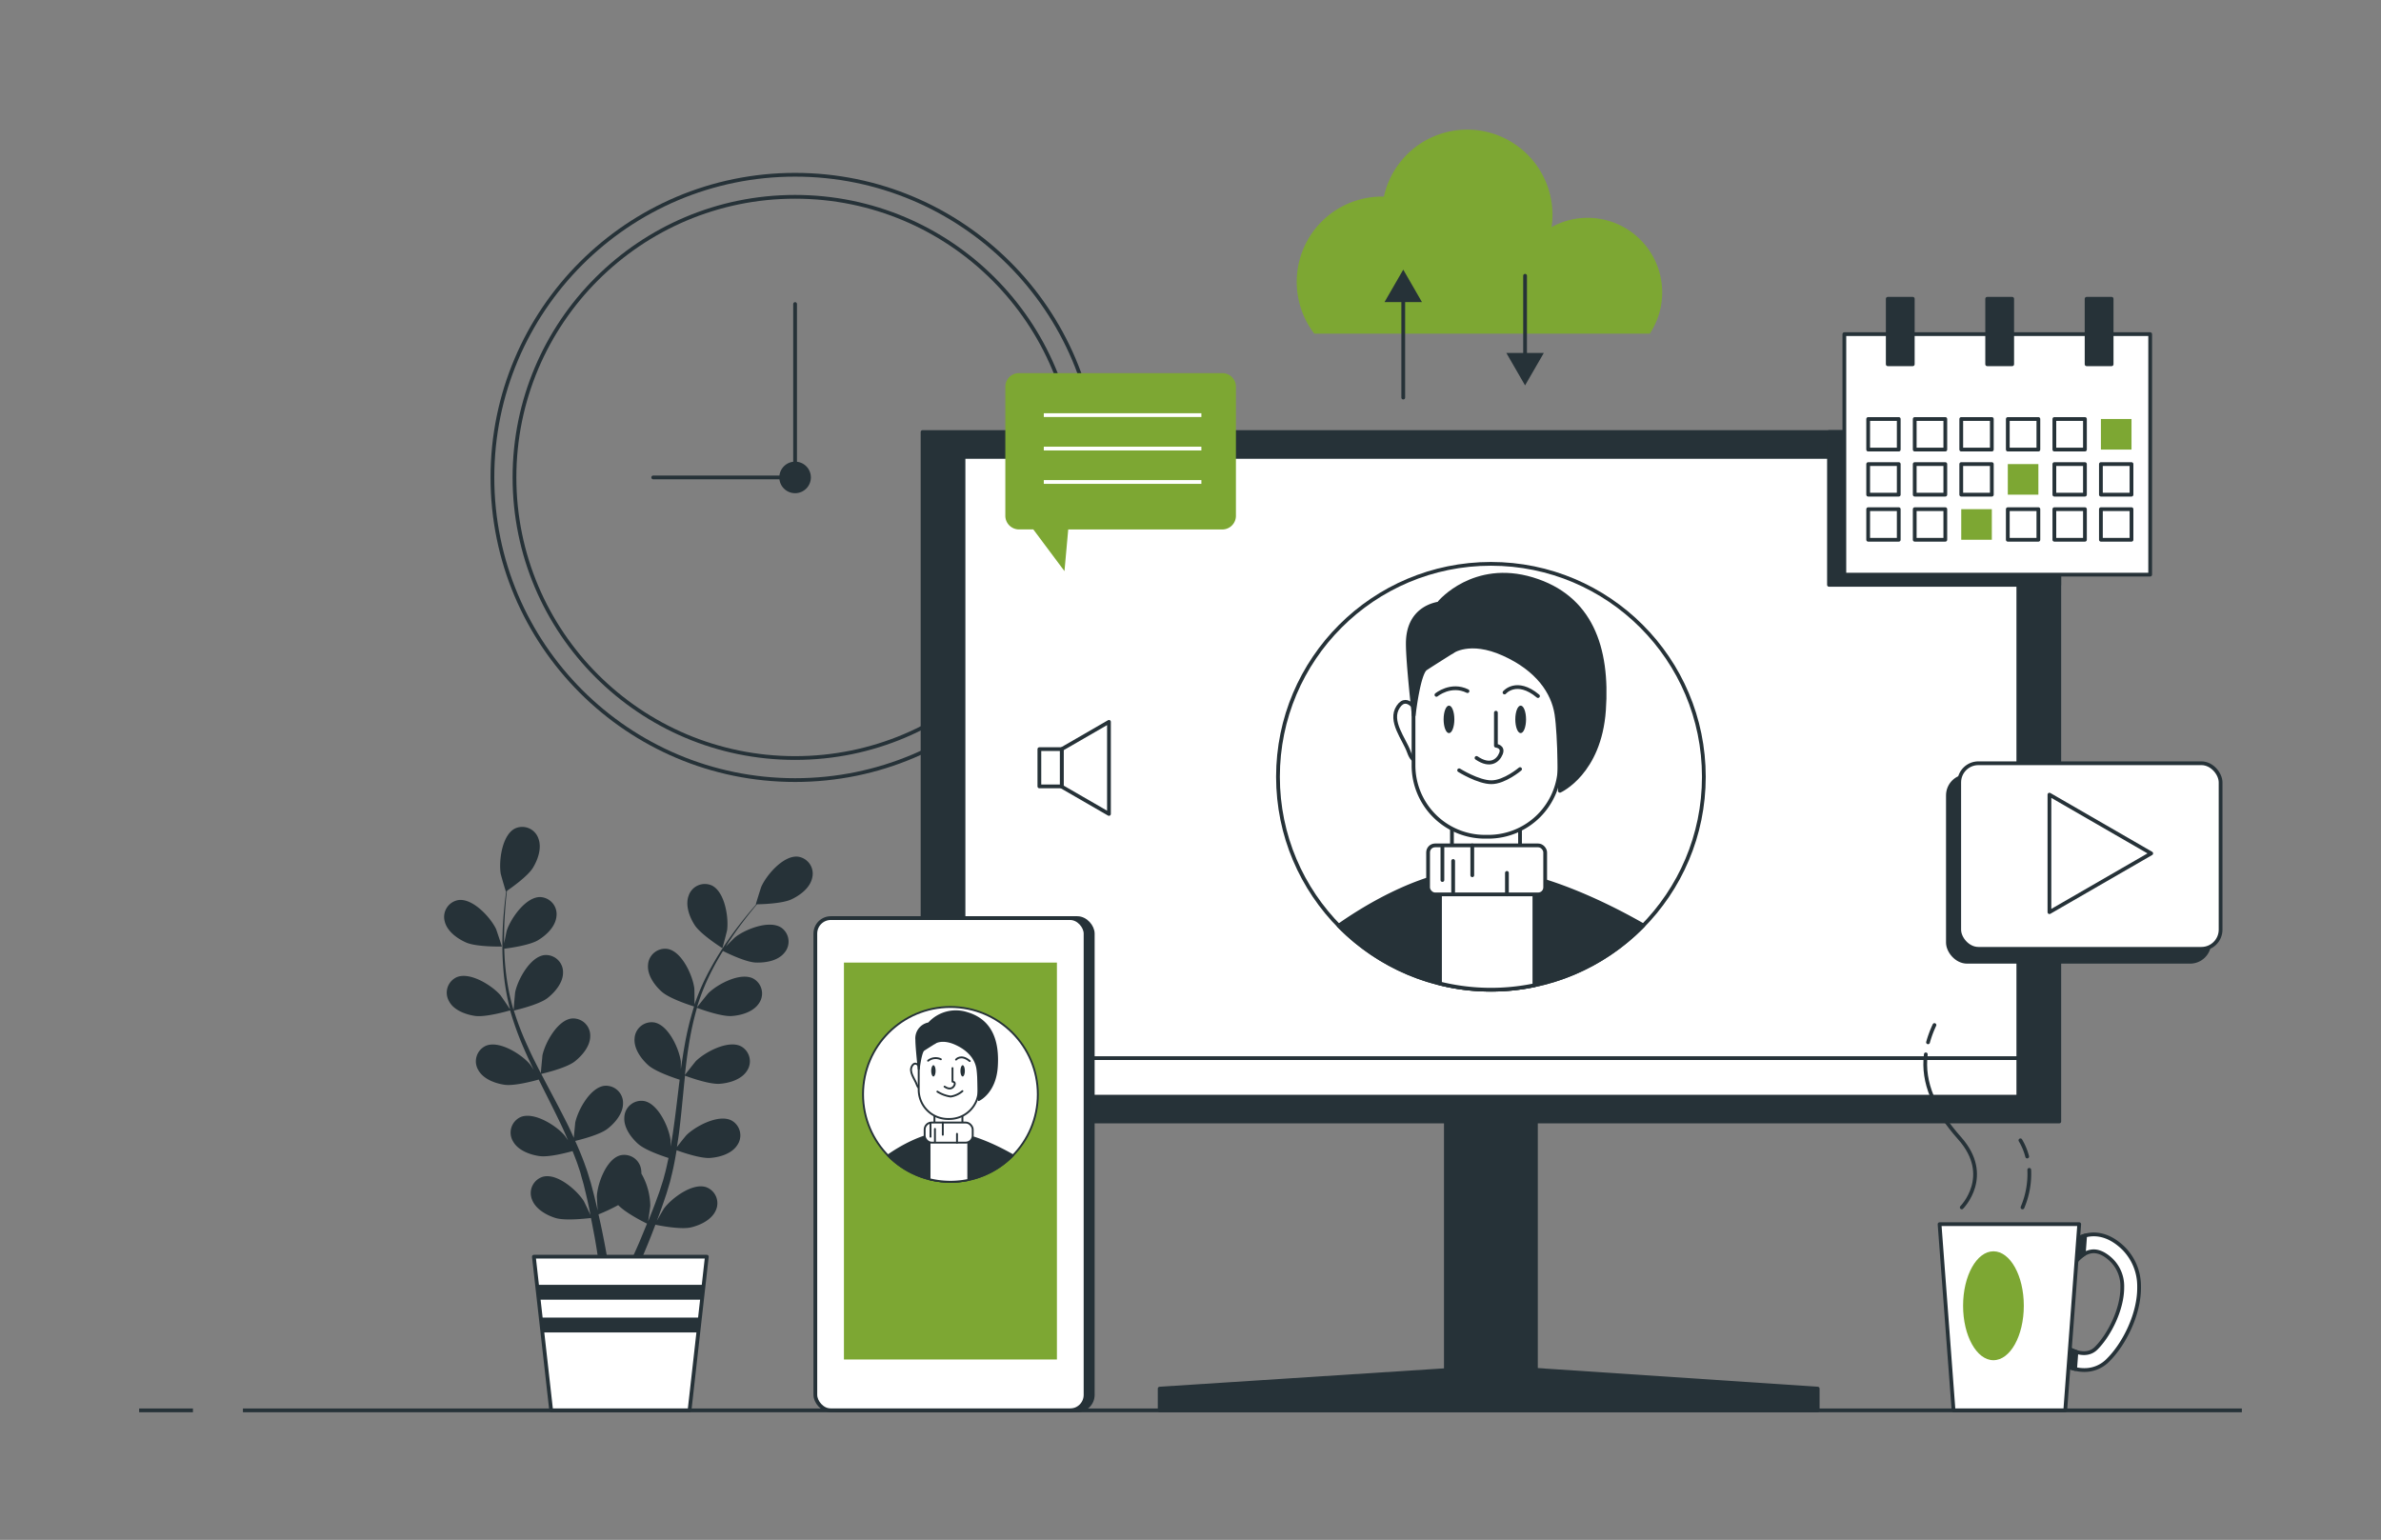 <svg id="Layer_1" data-name="Layer 1" xmlns="http://www.w3.org/2000/svg" viewBox="0 0 633.66 409.82"><rect x="0" y="0" width="633.66" height="409.82" fill="#808080" stroke="none"/><defs><style>.cls-1,.cls-10,.cls-3{fill:none;}.cls-1,.cls-10,.cls-3,.cls-4,.cls-5,.cls-8,.cls-9{stroke:#263238;}.cls-1,.cls-7{stroke-miterlimit:10;}.cls-2,.cls-5,.cls-9{fill:#263238;}.cls-10,.cls-3,.cls-4,.cls-5,.cls-8,.cls-9{stroke-linecap:round;stroke-linejoin:round;}.cls-4,.cls-8{fill:#fff;}.cls-6{fill:#7da733;}.cls-7{fill:#0169ee;stroke:#fff;}.cls-10,.cls-8,.cls-9{stroke-width:0.5px;}</style></defs><title>drawing-bw-2-core</title><circle class="cls-1" cx="211.6" cy="127.06" r="80.55"/><circle class="cls-1" cx="211.6" cy="127.06" r="74.68"/><circle class="cls-2" cx="211.6" cy="127.06" r="4.2"/><polyline class="cls-3" points="173.84 127.06 211.6 127.06 211.6 80.91"/><path class="cls-4" d="M399,118.56a1.92,1.92,0,1,0-1.92,1.91A1.92,1.92,0,0,0,399,118.56Z"/><rect class="cls-5" x="384.79" y="274.51" width="23.97" height="96.71"/><rect class="cls-5" x="245.52" y="114.98" width="302.52" height="183.49"/><rect class="cls-4" x="256.42" y="121.6" width="280.72" height="170.27"/><rect class="cls-4" x="256.42" y="281.61" width="280.72" height="10.25"/><polygon class="cls-5" points="397.5 363.82 308.63 369.56 308.63 375.35 483.75 375.35 483.75 369.56 397.5 363.82"/><circle class="cls-4" cx="396.78" cy="206.73" r="56.67"/><rect class="cls-4" x="386.41" y="214.5" width="18.12" height="18.12"/><path class="cls-4" d="M377.51,190s-2.86-5.72-5.4-1.91,1.62,8.56,2.86,12.08,2.86,1.91,2.86,1.91Z"/><path class="cls-4" d="M414.22,190s2.86-5.72,5.41-1.91-1.63,8.56-2.86,12.08-2.86,1.91-2.86,1.91Z"/><path class="cls-4" d="M396.09,222.69h-.91a19,19,0,0,1-19-19V182.39c0-10.48,8.49-17.81,19-17.81h.91c10.48,0,19,7.33,19,17.81v21.33A19,19,0,0,1,396.09,222.69Z"/><path class="cls-4" d="M398.11,189.67v8.79s2.11.2,1.34,2.11-2.87,3.63-6.5,1.14"/><path class="cls-2" d="M387.05,191.45c0,2-.64,3.66-1.43,3.66s-1.43-1.64-1.43-3.66.64-3.66,1.43-3.66S387.05,189.43,387.05,191.45Z"/><ellipse class="cls-2" cx="404.7" cy="191.45" rx="1.43" ry="3.66"/><path class="cls-4" d="M388.32,205s5.09,3.18,8.59,3.18,7.63-3.5,7.63-3.5"/><path class="cls-4" d="M382.28,184.93s3.82-3.18,8.27-1"/><path class="cls-4" d="M400.4,184.3s3.18-3.82,8.91.95"/><path class="cls-5" d="M376.24,190.34s1.27-11.13,3.18-12.4,6-3.82,7-4.46a8.18,8.18,0,0,0,1.91-2.54s0-10.49-3.5-10.49-10.17,1.91-10.17,10.81C374.65,176.39,376.24,190.34,376.24,190.34Z"/><path class="cls-5" d="M386.41,173.48s4.66-3.54,13.76.57,13.15,10.23,14.05,16,.91,20.41.91,20.41,10.56-4.7,11.74-21.42-3.53-30.22-19.08-34.91-24.64,6.16-24.64,6.16Z"/><path class="cls-5" d="M437.34,246.28c-7.8-4.48-26.34-14.16-41.7-14.77-15.66-.62-32.67,10.12-39.36,14.84a56.62,56.62,0,0,0,81.06-.07Z"/><path class="cls-4" d="M383.23,261.75a56.64,56.64,0,0,0,25.12.46V233.67a57.05,57.05,0,0,0-12.71-2.16,42.14,42.14,0,0,0-12.41,1.55Z"/><rect class="cls-4" x="380.06" y="224.99" width="31.16" height="13.04" rx="1.86"/><line class="cls-3" x1="383.87" y1="225.31" x2="383.87" y2="234.21"/><line class="cls-3" x1="386.73" y1="237.39" x2="386.73" y2="229.13"/><line class="cls-3" x1="391.82" y1="224.99" x2="391.82" y2="232.94"/><line class="cls-3" x1="401.04" y1="238.03" x2="401.04" y2="232.31"/><path class="cls-2" d="M124.08,250.85c2.76,1.21,9.5,1.06,9.5,1.06s-1.45-4.42-1.57-4.68c-1.48-3.09-6.16-8.2-10-7.69a4.55,4.55,0,0,0-3.65,5.7C119,247.87,121.74,249.83,124.08,250.85Z"/><path class="cls-2" d="M126.41,270.37c2.86.42,8.87-1.33,9.35-1.47A80,80,0,0,0,139.41,279c.82,1.92,1.72,3.82,2.63,5.72-.54-.8-1-1.52-1.12-1.61-2.24-2.59-8.1-6.28-11.63-4.78a4.54,4.54,0,0,0-2,6.45c1.31,2.38,4.43,3.55,7,3.92s7.72-1,9.08-1.39l1.08,2.17c1.74,3.47,3.49,6.92,5.11,10.36.57,1.21,1.08,2.42,1.61,3.64-.49-.72-.91-1.31-1-1.4-2.25-2.59-8.1-6.28-11.64-4.78a4.54,4.54,0,0,0-2,6.45c1.31,2.38,4.43,3.55,7,3.92s7.23-.88,8.85-1.32c.49,1.25,1,2.51,1.42,3.75.27.86.59,1.66.81,2.54s.48,1.71.71,2.55c.4,1.64.81,3.33,1.16,4.94.24,1.12.46,2.19.68,3.26-.55-1.21-1.69-3.56-1.8-3.75-1.83-2.9-7.06-7.43-10.78-6.49a4.54,4.54,0,0,0-3,6.08c.93,2.54,3.84,4.18,6.28,4.93,2.7.82,8.67.07,9.41,0,.36,1.78.69,3.52,1,5.17.64,3.63,1.12,6.88,1.49,9.63h2.51c-.43-2.85-1-6.24-1.77-10.05-.35-1.81-.77-3.74-1.22-5.72a49.36,49.36,0,0,0,5.25-2.47c2,2.13,7,4.62,7.66,4.93-.69,1.69-1.37,3.32-2,4.85-1.39,3.2-2.72,6.05-3.88,8.46h2.72c1-2.22,2.1-4.76,3.25-7.57.71-1.71,1.42-3.55,2.14-5.45.72.16,6.63,1.35,9.39.73,2.49-.56,5.52-2,6.64-4.44a4.55,4.55,0,0,0-2.51-6.28c-3.64-1.22-9.19,2.91-11.23,5.67-.12.16-1.23,2.07-1.9,3.29.29-.78.58-1.53.86-2.33.59-1.58,1.12-3.18,1.7-4.9l.76-2.54c.27-.84.45-1.76.68-2.66.5-2.07.9-4.2,1.25-6.36,1.39.51,6.34,2.23,8.91,2.05s5.76-1.12,7.23-3.39a4.53,4.53,0,0,0-1.52-6.58c-3.41-1.76-9.53,1.48-12,3.9-.15.15-1.7,2.08-2.53,3.16.2-1.3.41-2.59.58-3.91.47-3.81.83-7.67,1.21-11.53.11-1.18.24-2.36.36-3.54.49.19,6.34,2.36,9.21,2.16,2.55-.18,5.76-1.12,7.24-3.39a4.54,4.54,0,0,0-1.53-6.58c-3.41-1.76-9.53,1.48-12,3.9-.18.18-2.4,3-2.94,3.7.28-2.59.58-5.18,1-7.71a81.31,81.31,0,0,1,2.21-10.14c.23.09,6.32,2.39,9.26,2.18,2.56-.18,5.76-1.12,7.24-3.39a4.54,4.54,0,0,0-1.53-6.58c-3.41-1.76-9.52,1.48-11.95,3.9-.19.19-2.59,3.18-3,3.76.06-.19.09-.4.15-.59a59.08,59.08,0,0,1,4-9.6c.87-1.7,1.8-3.29,2.74-4.81,1.09.55,6.1,3,8.77,3.08s5.84-.47,7.56-2.57a4.54,4.54,0,0,0-.79-6.71c-3.2-2.13-9.63.43-12.31,2.56-.15.12-1.5,1.46-2.47,2.46.43-.68.87-1.39,1.3-2,1.6-2.42,3.22-4.54,4.67-6.4.84-1.05,1.61-2,2.34-2.85,1.35,0,6.78-.19,9.16-1.31s5-3.12,5.53-5.77a4.55,4.55,0,0,0-3.8-5.59c-3.82-.41-8.35,4.82-9.75,8-.12.27-1.52,4.72-1.45,4.72h.08c-.72.82-1.48,1.71-2.3,2.69-1.49,1.84-3.16,3.92-4.83,6.32a79.57,79.57,0,0,0-5,8,58.8,58.8,0,0,0-4.28,9.63l0,.12c0-1.13,0-4.27-.06-4.51-.45-3.4-3.29-9.71-7.07-10.41a4.55,4.55,0,0,0-5.24,4.27c-.22,2.7,1.74,5.41,3.65,7.11,2.15,1.92,8.13,3.79,8.6,3.93a82.27,82.27,0,0,0-2.52,10.43c-.37,2.06-.67,4.14-1,6.23,0-1,0-1.85,0-2-.44-3.4-3.29-9.71-7.07-10.41a4.55,4.55,0,0,0-5.24,4.28c-.22,2.7,1.74,5.4,3.65,7.11s7,3.42,8.35,3.85c-.1.8-.21,1.6-.3,2.4-.46,3.86-.91,7.7-1.46,11.46-.19,1.33-.43,2.62-.66,3.92,0-.86,0-1.59,0-1.7-.44-3.4-3.29-9.71-7.06-10.41a4.54,4.54,0,0,0-5.24,4.28c-.23,2.7,1.73,5.4,3.64,7.11s6.51,3.25,8.11,3.77c-.28,1.32-.56,2.65-.89,3.92-.25.86-.42,1.71-.72,2.56l-.81,2.52c-.58,1.59-1.16,3.23-1.77,4.76-.41,1.07-.82,2.08-1.23,3.1.21-1.32.56-3.91.57-4.13a17.71,17.71,0,0,0-2.37-8.58,5.6,5.6,0,0,0-.06-1,4.54,4.54,0,0,0-5.56-3.85c-3.7,1-6.06,7.49-6.23,10.92,0,.2.12,2.4.23,3.79-.19-.8-.36-1.59-.57-2.42-.38-1.64-.82-3.26-1.28-5-.26-.83-.51-1.68-.77-2.53s-.6-1.73-.9-2.6c-.73-2-1.57-4-2.47-6,1.44-.34,6.52-1.63,8.56-3.2s4.19-4.11,4.17-6.82a4.55,4.55,0,0,0-4.91-4.65c-3.81.41-7.13,6.49-7.82,9.85,0,.21-.27,2.68-.37,4-.54-1.19-1.08-2.39-1.67-3.58-1.71-3.43-3.54-6.86-5.35-10.28-.56-1.05-1.1-2.1-1.65-3.15.51-.12,6.59-1.53,8.87-3.28,2-1.56,4.19-4.11,4.17-6.82a4.55,4.55,0,0,0-4.91-4.65c-3.81.42-7.13,6.5-7.82,9.85,0,.26-.37,3.8-.41,4.71-1.2-2.31-2.38-4.63-3.44-7a79.69,79.69,0,0,1-3.75-9.68c.24-.05,6.58-1.5,8.92-3.29,2-1.56,4.19-4.11,4.17-6.82a4.55,4.55,0,0,0-4.91-4.65c-3.81.41-7.12,6.49-7.82,9.85-.05.26-.39,4.08-.41,4.78-.06-.2-.14-.39-.19-.58a58.63,58.63,0,0,1-1.95-10.22c-.21-1.9-.31-3.74-.36-5.52,1.21-.15,6.72-.89,9-2.27s4.61-3.62,4.89-6.32a4.55,4.55,0,0,0-4.37-5.16c-3.83,0-7.79,5.67-8.85,8.93-.06.18-.44,2.05-.7,3.41,0-.81-.05-1.64,0-2.41,0-2.9.19-5.56.37-7.91.11-1.34.24-2.55.38-3.68,1.11-.76,5.55-3.89,6.91-6.13s2.42-5.34,1.43-7.86a4.54,4.54,0,0,0-6.25-2.57c-3.41,1.76-4.31,8.62-3.75,12,.05.3,1.34,4.78,1.4,4.74l.06-.05c-.15,1.09-.29,2.25-.43,3.52-.23,2.36-.48,5-.54,7.93a79.78,79.78,0,0,0,.22,9.41,59.8,59.8,0,0,0,1.74,10.39.56.56,0,0,1,0,.12c-.6-.95-2.38-3.54-2.54-3.73-2.24-2.59-8.1-6.28-11.63-4.78a4.53,4.53,0,0,0-2,6.45C120.75,268.83,123.88,270,126.41,270.37Z"/><path class="cls-2" d="M192.24,252.34c.06,0,1.22-4.48,1.26-4.77.47-3.4-.61-10.24-4.06-11.91a4.54,4.54,0,0,0-6.18,2.74c-.93,2.55.24,5.67,1.63,7.82C186.53,248.74,192.23,252.33,192.24,252.34Z"/><polygon class="cls-4" points="183.51 375.35 146.68 375.35 142.08 334.45 188.11 334.45 183.51 375.35"/><polygon class="cls-2" points="142.92 341.94 143.37 345.9 186.82 345.9 187.27 341.94 142.92 341.94"/><polygon class="cls-2" points="185.84 354.62 186.29 350.66 143.9 350.66 144.35 354.62 185.84 354.62"/><rect class="cls-5" x="518.4" y="206.57" width="69.56" height="49.39" rx="5.1"/><rect class="cls-4" x="521.41" y="203.13" width="69.56" height="49.39" rx="5.1"/><polygon class="cls-4" points="572.51 227.12 545.42 211.48 545.42 242.76 572.51 227.12"/><rect class="cls-5" x="486.75" y="114.98" width="61.28" height="40.67"/><rect class="cls-4" x="490.84" y="88.93" width="81.39" height="64"/><rect class="cls-5" x="502.39" y="79.52" width="6.66" height="17.42"/><rect class="cls-5" x="528.85" y="79.52" width="6.66" height="17.42"/><rect class="cls-5" x="555.31" y="79.52" width="6.66" height="17.42"/><rect class="cls-4" x="497.18" y="111.51" width="8.14" height="8.14"/><rect class="cls-4" x="509.57" y="111.51" width="8.14" height="8.14"/><rect class="cls-4" x="521.95" y="111.51" width="8.14" height="8.14"/><rect class="cls-4" x="534.34" y="111.51" width="8.14" height="8.14"/><rect class="cls-4" x="546.73" y="111.51" width="8.14" height="8.14"/><rect class="cls-6" x="559.12" y="111.51" width="8.14" height="8.14"/><rect class="cls-4" x="497.18" y="123.51" width="8.14" height="8.14"/><rect class="cls-4" x="509.57" y="123.51" width="8.14" height="8.14"/><rect class="cls-4" x="521.95" y="123.51" width="8.14" height="8.14"/><rect class="cls-6" x="534.34" y="123.51" width="8.14" height="8.14"/><rect class="cls-4" x="546.73" y="123.51" width="8.14" height="8.14"/><rect class="cls-4" x="559.12" y="123.51" width="8.14" height="8.14"/><rect class="cls-4" x="497.18" y="135.51" width="8.14" height="8.14"/><rect class="cls-4" x="509.57" y="135.51" width="8.14" height="8.14"/><rect class="cls-6" x="521.95" y="135.51" width="8.14" height="8.14"/><rect class="cls-4" x="534.34" y="135.51" width="8.14" height="8.14"/><rect class="cls-4" x="546.73" y="135.51" width="8.14" height="8.14"/><rect class="cls-4" x="559.12" y="135.51" width="8.14" height="8.14"/><path class="cls-6" d="M325.3,99.3H271.18a3.63,3.63,0,0,0-3.63,3.63v34.34a3.64,3.64,0,0,0,3.63,3.63H275L283.29,152l1-11.09h41a3.63,3.63,0,0,0,3.63-3.63V102.93A3.62,3.62,0,0,0,325.3,99.3Z"/><line class="cls-7" x1="277.79" y1="110.48" x2="319.73" y2="110.48"/><line class="cls-7" x1="277.79" y1="119.38" x2="319.73" y2="119.38"/><line class="cls-7" x1="277.79" y1="128.27" x2="319.73" y2="128.27"/><path class="cls-4" d="M554.72,364.62c-4.24,0-8.48-2.71-10.74-4.83a2.24,2.24,0,1,1,3.06-3.28c.06.06,6.85,6.26,10.83,2.29,3.44-3.45,7-10.35,6.94-16.33a9.72,9.72,0,0,0-3-7.22c-1.8-1.67-3.53-2.41-5.15-2.2-2.82.36-4.79,3.4-4.81,3.43a2.24,2.24,0,0,1-3.8-2.39c.12-.19,3.07-4.84,8-5.49,3-.4,6,.73,8.82,3.36a14.24,14.24,0,0,1,4.41,10.43c.13,7.3-4,15.38-8.26,19.58A8.66,8.66,0,0,1,554.72,364.62Z"/><path class="cls-5" d="M552.6,359.8a16.75,16.75,0,0,1-5.56-3.29,2.24,2.24,0,1,0-3.06,3.28,19.06,19.06,0,0,0,8.28,4.55Z"/><path class="cls-5" d="M548.07,334.09a2.24,2.24,0,0,0,3.8,2.39,9.57,9.57,0,0,1,2.68-2.63l.37-5A13,13,0,0,0,548.07,334.09Z"/><polygon class="cls-4" points="549.63 375.35 519.9 375.35 516.18 325.8 553.35 325.8 549.63 375.35"/><ellipse class="cls-6" cx="530.52" cy="347.51" rx="8.08" ry="14.49"/><path class="cls-3" d="M513.11,277.4a28.45,28.45,0,0,1,1.71-4.6"/><path class="cls-3" d="M522.08,321.34s8.36-8.37-.56-18.41c-6.69-7.52-9.93-14.73-9-22.33"/><path class="cls-3" d="M539.5,307.79a16.49,16.49,0,0,0-1.8-4.31"/><path class="cls-3" d="M538.25,321.34a22.9,22.9,0,0,0,1.8-10"/><path class="cls-6" d="M439.06,88.79a19.85,19.85,0,0,0-26.13-28.35,23.52,23.52,0,0,0,.24-3.27,22.7,22.7,0,0,0-44.87-4.85h-.53a22.69,22.69,0,0,0-18,36.48Z"/><line class="cls-3" x1="373.45" y1="105.81" x2="373.45" y2="78.94"/><polygon class="cls-2" points="378.43 80.4 373.45 71.76 368.46 80.4 378.43 80.4"/><line class="cls-3" x1="405.87" y1="73.39" x2="405.87" y2="95.39"/><polygon class="cls-2" points="400.88 93.93 405.87 102.57 410.86 93.93 400.88 93.93"/><rect class="cls-5" x="218.91" y="244.34" width="71.91" height="131.01" rx="4.12"/><rect class="cls-4" x="216.99" y="244.34" width="71.91" height="131.01" rx="4.12"/><rect class="cls-6" x="224.6" y="256.18" width="56.68" height="105.63"/><circle class="cls-8" cx="252.94" cy="291.25" r="23.26"/><rect class="cls-8" x="248.69" y="294.44" width="7.44" height="7.44"/><path class="cls-8" d="M245,284.39s-1.17-2.35-2.22-.78.67,3.51,1.18,5,1.17.78,1.17.78Z"/><path class="cls-8" d="M260.1,284.39s1.18-2.35,2.22-.78-.67,3.51-1.17,5-1.18.78-1.18.78Z"/><path class="cls-8" d="M252.66,297.8h-.38A7.78,7.78,0,0,1,244.5,290v-8.75c0-4.31,3.48-7.31,7.78-7.31h.38c4.3,0,7.79,3,7.79,7.31V290A7.79,7.79,0,0,1,252.66,297.8Z"/><path class="cls-8" d="M253.49,284.25v3.61s.86.07.55.86-1.18,1.49-2.67.47"/><path class="cls-2" d="M249,285c0,.82-.27,1.5-.59,1.5s-.59-.68-.59-1.5.27-1.51.59-1.51S249,284.15,249,285Z"/><path class="cls-2" d="M256.78,285c0,.82-.26,1.5-.59,1.5s-.59-.68-.59-1.5.27-1.51.59-1.51S256.78,284.15,256.78,285Z"/><path class="cls-8" d="M249.47,290.52a8.86,8.86,0,0,0,3.52,1.31,6.22,6.22,0,0,0,3.14-1.44"/><path class="cls-8" d="M247,282.3a3.25,3.25,0,0,1,3.39-.39"/><path class="cls-8" d="M254.43,282s1.3-1.57,3.65.39"/><path class="cls-9" d="M244.51,284.52s.52-4.57,1.31-5.09,2.48-1.57,2.87-1.83a3.41,3.41,0,0,0,.78-1s0-4.31-1.44-4.31a4.05,4.05,0,0,0-4.17,4.44C243.86,278.79,244.51,284.52,244.51,284.52Z"/><path class="cls-9" d="M248.69,277.6s1.91-1.45,5.64.23,5.4,4.2,5.77,6.56.37,8.38.37,8.38,4.34-1.93,4.82-8.8-1.44-12.4-7.83-14.33a9.69,9.69,0,0,0-10.11,2.53Z"/><path class="cls-9" d="M269.59,307.48c-3.2-1.83-10.81-5.81-17.12-6.06s-13.41,4.16-16.15,6.09a23.23,23.23,0,0,0,33.27,0Z"/><path class="cls-8" d="M247.38,313.84a23.64,23.64,0,0,0,5.56.67,23.19,23.19,0,0,0,4.75-.49V302.31a23.3,23.3,0,0,0-5.22-.89,17.06,17.06,0,0,0-5.09.64Z"/><rect class="cls-8" x="246.08" y="298.75" width="12.79" height="5.35" rx="1.86"/><line class="cls-10" x1="247.64" y1="298.88" x2="247.64" y2="302.53"/><line class="cls-10" x1="248.82" y1="303.84" x2="248.82" y2="300.44"/><line class="cls-10" x1="250.91" y1="298.75" x2="250.91" y2="302.01"/><line class="cls-10" x1="254.69" y1="304.1" x2="254.69" y2="301.75"/><line class="cls-1" x1="64.65" y1="375.35" x2="596.63" y2="375.35"/><line class="cls-1" x1="37.03" y1="375.35" x2="51.35" y2="375.35"/><polygon class="cls-4" points="282.56 199.37 282.56 209.36 295.13 216.62 295.13 192.11 282.56 199.37"/><rect class="cls-4" x="276.61" y="199.37" width="5.95" height="9.92"/></svg>